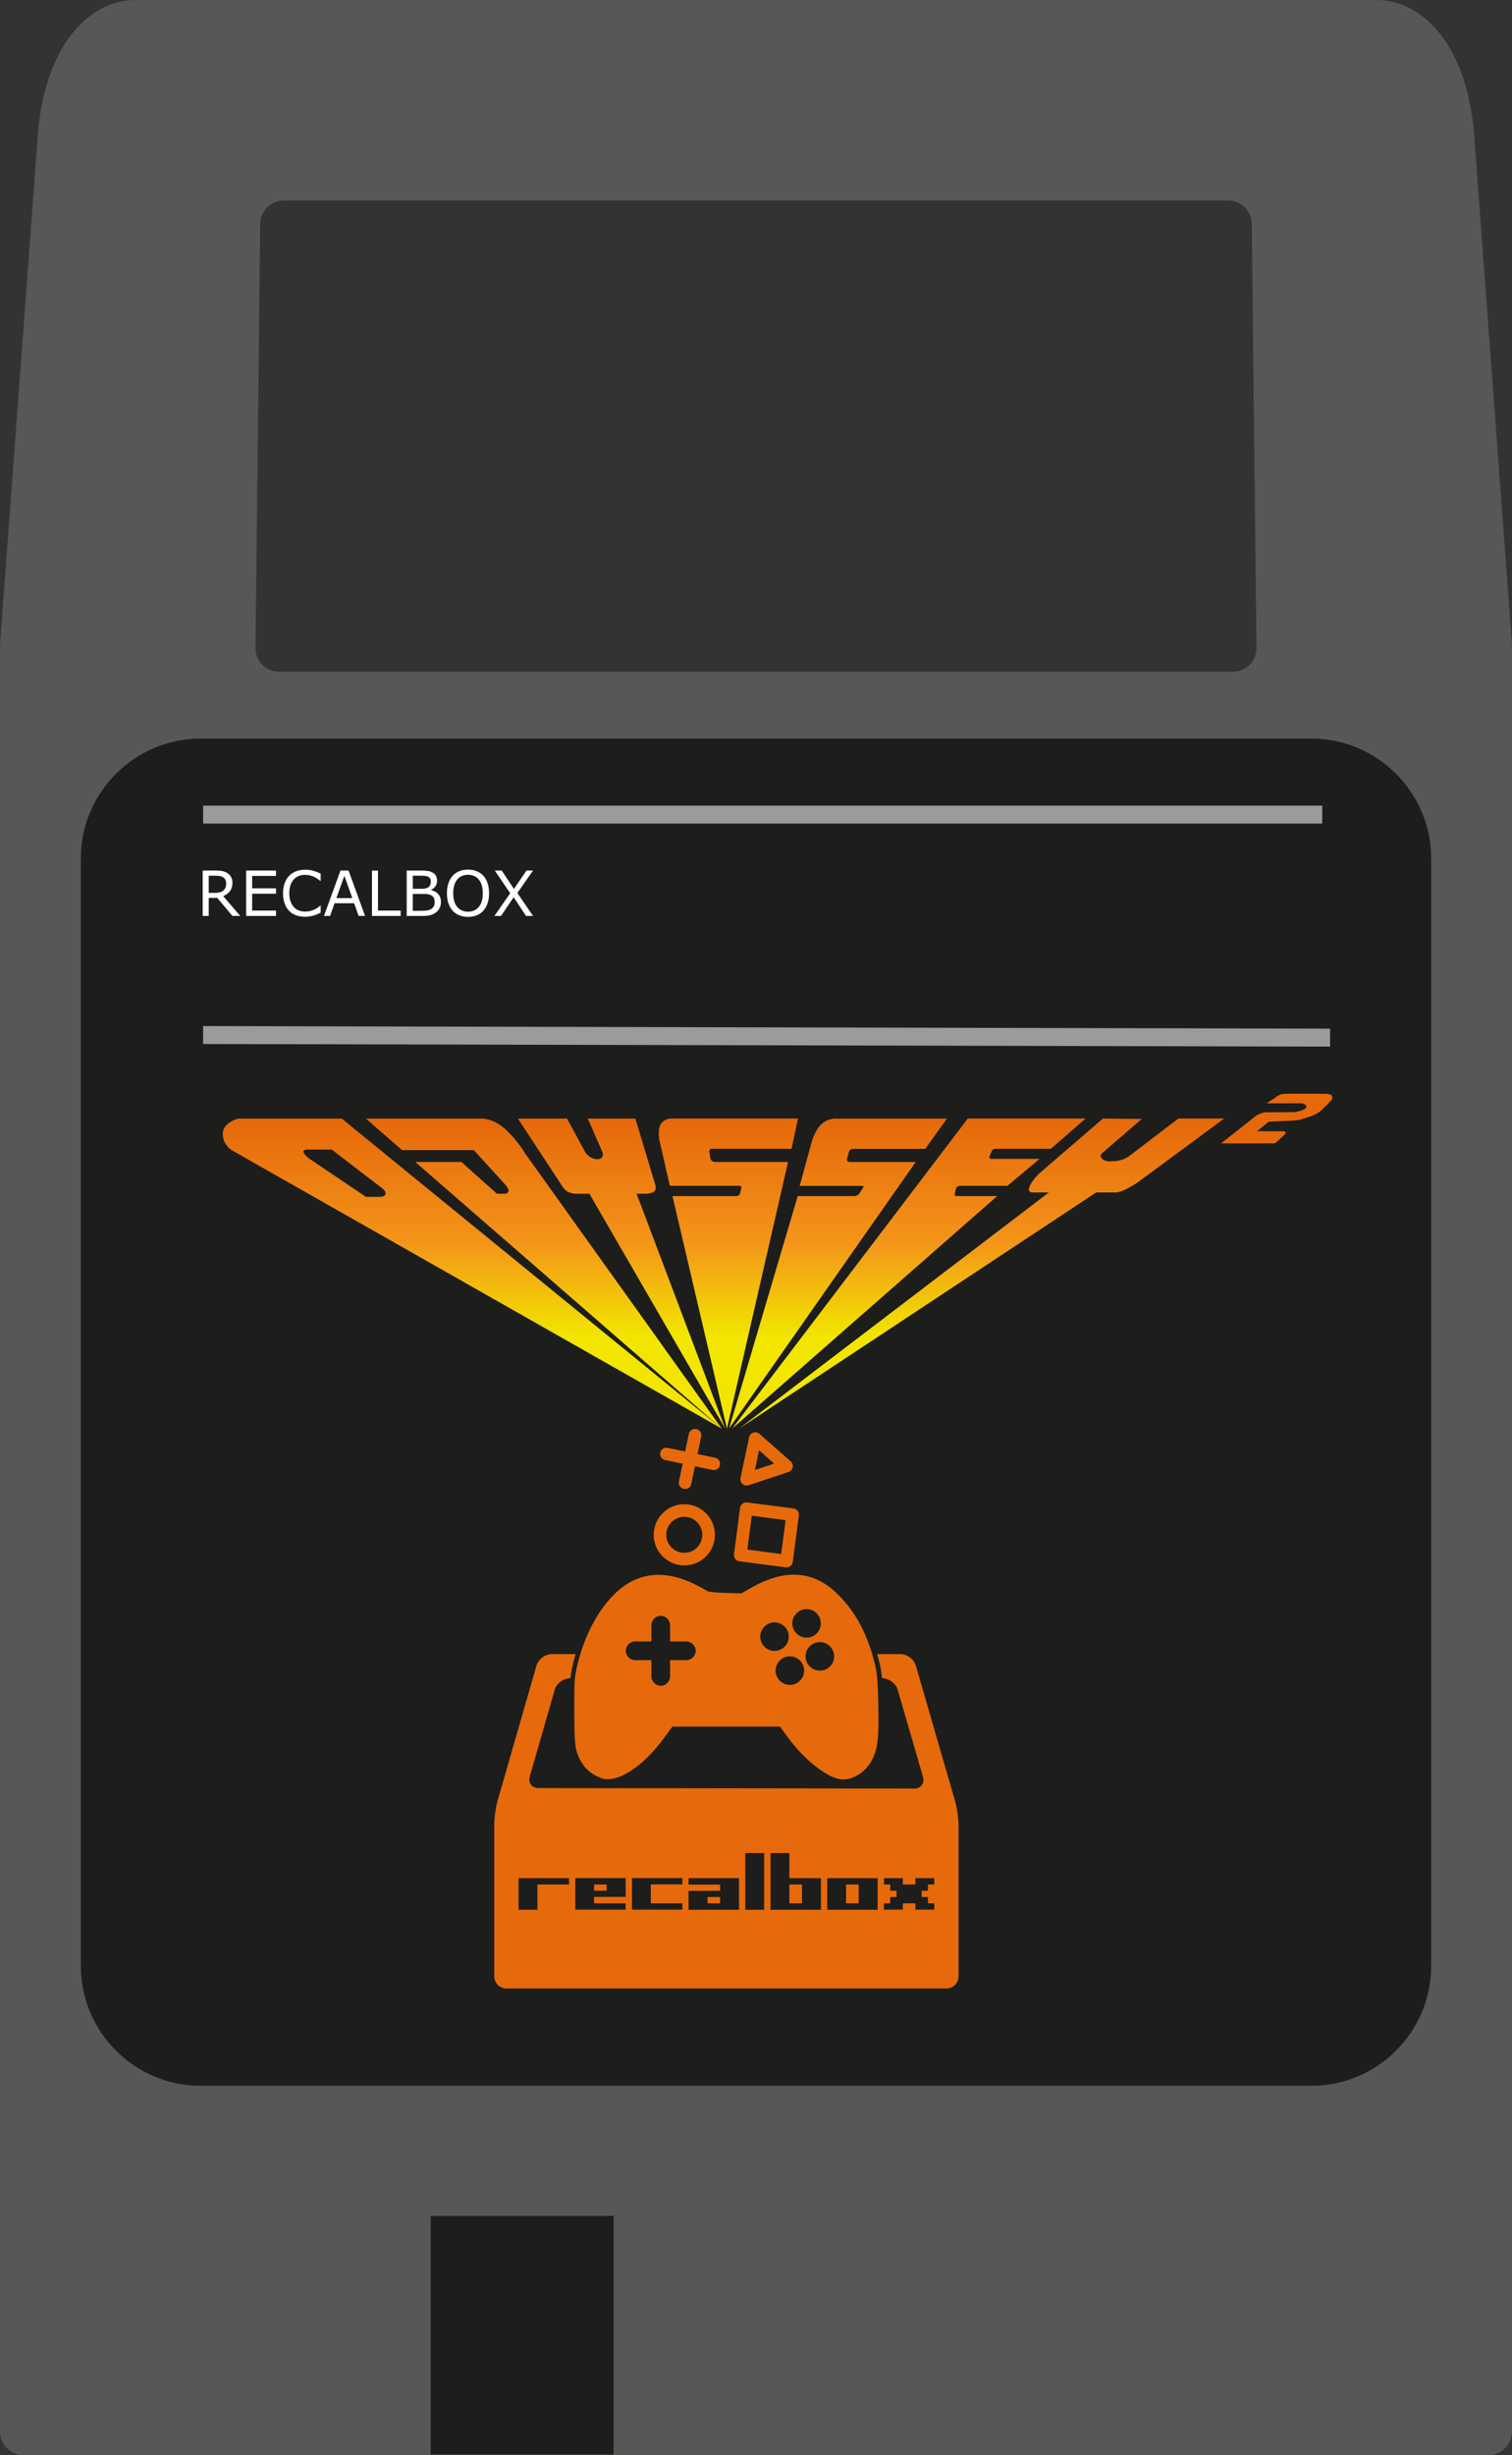 <?xml version="1.0" encoding="UTF-8" standalone="no"?>
<svg
   xmlns:dc="http://purl.org/dc/elements/1.1/"
   xmlns:cc="http://creativecommons.org/ns#"
   xmlns:rdf="http://www.w3.org/1999/02/22-rdf-syntax-ns#"
   xmlns:svg="http://www.w3.org/2000/svg"
   xmlns="http://www.w3.org/2000/svg"
   xmlns:sodipodi="http://sodipodi.sourceforge.net/DTD/sodipodi-0.dtd"
   xmlns:inkscape="http://www.inkscape.org/namespaces/inkscape"
   viewBox="0 0 181.633 294.835"
   height="294.835"
   width="181.633"
   xml:space="preserve"
   version="1.1"
   id="svg2"
   inkscape:version="0.91 r13725"
   sodipodi:docname="game.svg"><rect x="0" y="0" width="181.633" height="294.835" fill="#333333" stroke="none"/><sodipodi:namedview
     pagecolor="#ffffff"
     bordercolor="#666666"
     borderopacity="1"
     objecttolerance="10"
     gridtolerance="10"
     guidetolerance="10"
     inkscape:pageopacity="0"
     inkscape:pageshadow="2"
     inkscape:window-width="1920"
     inkscape:window-height="1027"
     id="namedview35"
     showgrid="false"
     inkscape:zoom="6.4035818"
     inkscape:cx="90.816254"
     inkscape:cy="181.86521"
     inkscape:window-x="-8"
     inkscape:window-y="-8"
     inkscape:window-maximized="1"
     inkscape:current-layer="svg2" /><defs
     id="defs6"><clipPath
       id="clipPath16"
       clipPathUnits="userSpaceOnUse"><path
         id="path18"
         d="m 0,235.868 145.306,0 L 145.306,0 0,0 0,235.868 Z" /></clipPath><linearGradient
       id="linearGradient50"
       spreadMethod="pad"
       gradientTransform="matrix(0,29.797,29.797,0,64.454,98.612)"
       gradientUnits="userSpaceOnUse"
       y2="0"
       x2="1"
       y1="0"
       x1="0"><stop
         id="stop52"
         offset="0"
         style="stop-opacity:1;stop-color:#f2e500" /><stop
         id="stop54"
         offset="0.3"
         style="stop-opacity:1;stop-color:#f2e500" /><stop
         id="stop56"
         offset="0.6"
         style="stop-opacity:1;stop-color:#f39519" /><stop
         id="stop58"
         offset="1"
         style="stop-opacity:1;stop-color:#e6680b" /></linearGradient><clipPath
       id="clipPath66"
       clipPathUnits="userSpaceOnUse"><path
         id="path68"
         d="m 0,235.868 145.306,0 L 145.306,0 0,0 0,235.868 Z" /></clipPath><pattern
       y="0"
       x="0"
       height="6"
       width="6"
       patternUnits="userSpaceOnUse"
       id="EMFhbasepattern" /></defs><g
     transform="matrix(1.25,0,0,-1.25,0,294.835)"
     id="g10"><g
       id="g12"><g
         clip-path="url(#clipPath16)"
         id="g14"><g
           transform="translate(118.497,171.325)"
           id="g20"><path
             id="path22"
             style="fill:#575756;fill-opacity:1;fill-rule:nonzero;stroke:none"
             d="m 0,0 -91.689,0 c -1.239,0 -2.253,1.014 -2.253,2.253 l 0.451,40.775 c 0,1.239 1.014,2.253 2.253,2.253 l 90.787,0 c 1.24,0 2.253,-1.014 2.253,-2.253 L 2.253,2.253 C 2.253,1.014 1.239,0 0,0 m 26.808,2.67 -3.629,48.797 c -0.627,8.559 -4.833,13.076 -9.413,13.076 l -119.22,0 c -4.581,0 -8.787,-4.517 -9.414,-13.076 L -118.497,2.67 c 0,-0.107 0.008,-0.18 0.022,-0.229 -0.013,-0.099 -0.022,-0.199 -0.022,-0.301 l 0,-171.212 c 0,-1.24 1.014,-2.253 2.253,-2.253 l 140.799,0 c 1.24,0 2.253,1.013 2.253,2.253 l 0,171.212 c 0,0.102 -0.009,0.202 -0.022,0.301 0.014,0.049 0.022,0.122 0.022,0.229" /></g><g
           transform="translate(126.047,35.482)"
           id="g24"><path
             id="path26"
             style="fill:#1d1d1b;fill-opacity:1;fill-rule:nonzero;stroke:none"
             d="m 0,0 -106.788,0 c -6.318,0 -11.487,5.169 -11.487,11.487 l 0,106.45 c 0,6.317 5.169,11.486 11.487,11.486 l 106.788,0 c 6.318,0 11.487,-5.169 11.487,-11.486 l 0,-106.45 C 11.487,5.169 6.318,0 0,0" /></g><path
           id="path28"
           style="fill:#1d1d1b;fill-opacity:1;fill-rule:nonzero;stroke:none"
           d="m 58.967,0.052 -17.572,0 0,22.926 17.572,0 0,-22.926 z" /><g
           transform="translate(19.52,157.606)"
           id="g30"><path
             id="path32"
             style="fill:none;stroke:#9c9b9b;stroke-width:1.723;stroke-linecap:butt;stroke-linejoin:miter;stroke-miterlimit:10;stroke-dasharray:none;stroke-opacity:1"
             d="M 0,0 107.552,0"
             inkscape:connector-curvature="0"
             sodipodi:nodetypes="cc" /></g><g
           transform="translate(19.52,136.428)"
           id="g34"><path
             id="path36"
             style="fill:none;stroke:#9c9b9b;stroke-width:1.723;stroke-linecap:butt;stroke-linejoin:miter;stroke-miterlimit:10;stroke-dasharray:none;stroke-opacity:1"
             d="M 0,0 108.302,-0.25"
             inkscape:connector-curvature="0"
             sodipodi:nodetypes="cc" /></g></g></g><g
       id="g38"><g
         id="g40"><g
           id="g46"><g
             id="g48"><path
               id="path60"
               style="fill:url(#linearGradient50);stroke:none"
               d="m 63.572,127.98 c -0.425,-0.507 -0.203,-1.66 -0.203,-1.66 l 0,0 1.007,-4.382 6.695,0 c 0.137,0 0.212,-0.099 0.167,-0.223 l 0,0 -0.127,-0.535 c -0.046,-0.123 -0.195,-0.223 -0.333,-0.223 l 0,0 -6.152,0 5.234,-22.345 5.873,25.622 -7.036,0 c -0.183,0 -0.37,0.134 -0.416,0.298 l 0,0 -0.11,0.666 c -0.046,0.165 0.067,0.298 0.25,0.298 l 0,0 7.643,0 0.625,2.909 -11.989,0 c 0,0 -0.041,0.005 -0.112,0.005 l 0,0 c -0.216,0 -0.695,-0.047 -1.016,-0.43 m 15.497,-0.004 c -0.673,-0.507 -1.021,-1.661 -1.021,-1.661 l 0,0 -1.194,-4.379 6.001,0 c 0.136,0 0.162,-0.1 0.055,-0.224 l 0,0 -0.344,-0.534 c -0.107,-0.124 -0.304,-0.223 -0.443,-0.223 l 0,0 -5.46,0 -6.595,-22.323 17.934,25.598 -6.341,0 c -0.181,0 -0.302,0.134 -0.266,0.298 l 0,0 0.186,0.666 c 0.034,0.164 0.21,0.298 0.393,0.298 l 0,0 6.945,0 2.087,2.908 -10.608,0 c 0,0 -0.039,0.005 -0.108,0.005 l 0,0 c -0.215,0 -0.714,-0.047 -1.222,-0.429 m -32.946,0.424 -10.956,0 3.47,-3.029 6.898,0 3.033,-3.326 c 0.447,-0.478 0.389,-0.865 -0.13,-0.865 l 0,0 -0.682,0 -3.415,3.054 -4.433,0 29.456,-25.619 -36.519,29.785 -9.96,0 c 0,0 -1.476,-0.383 -1.476,-1.439 l 0,0 c 0,-1.057 0.812,-1.569 0.812,-1.569 l 0,0 47.143,-26.777 -18.922,26.475 c 0,0 -0.684,1.209 -1.916,2.324 l 0,0 c -0.998,0.905 -1.959,0.991 -2.285,0.991 l 0,0 c -0.076,0 -0.117,-0.005 -0.117,-0.005 m -16.416,-3.84 c -0.633,0.477 -0.717,0.864 -0.191,0.864 l 0,0 2.365,0 4.797,-3.677 c 0.634,-0.478 0.386,-0.865 -0.14,-0.865 l 0,0 -1.369,0 -5.462,3.678 z m 83.539,3.845 -4.802,-3.659 c -0.742,-0.478 -1.431,-0.451 -1.891,-0.451 l 0,0 c -0.459,0 -1.134,0.441 -0.549,0.856 l 0,0 3.723,3.215 -3.733,0.039 -6.05,-5.214 c -0.579,-0.494 -1.648,-1.913 -0.666,-1.886 l 0,0 1.52,0 -29.77,-22.69 34.321,22.69 1.866,0 c 0.528,0 1.307,0.444 2.059,0.921 l 0,0 8.376,6.179 -4.403,0 z m -20.24,0 -22.644,-29.79 25.474,22.342 -3.913,0 c -0.139,0 -0.212,0.1 -0.167,0.223 l 0,0 0.126,0.535 c 0.047,0.124 0.195,0.223 0.333,0.223 l 0,0 4.599,0 3.097,2.594 -4.658,0 c -0.139,0 -0.214,0.1 -0.167,0.223 l 0,0 0.225,0.517 c 0.046,0.124 0.195,0.224 0.333,0.224 l 0,0 5.345,0 3.339,2.909 -11.323,0 z M 56.488,128.4 l 1.374,-3.151 c 0.203,-0.414 -0.004,-0.751 -0.462,-0.751 l 0,0 c -0.458,0 -0.995,0.337 -1.198,0.751 l 0,0 -1.707,3.151 -4.72,0 4.128,-6.299 c 0.315,-0.477 0.542,-0.905 1.544,-0.921 l 0,0 1.195,0 13.053,-22.565 -8.514,22.565 0.85,0 c 0.824,0.016 1.083,0.312 0.958,0.808 l 0,0 -1.926,6.412 -4.575,0 z"
               inkscape:connector-curvature="0" /></g></g></g></g><g
       id="g62"><g
         clip-path="url(#clipPath66)"
         id="g64"><g
           transform="translate(111.814,126.021)"
           id="g70"><path
             id="path72"
             style="fill:#e6680b;fill-opacity:1;fill-rule:nonzero;stroke:none"
             d="M 10.656,0 5.531,0 c 0,0 2.997,2.342 3.247,2.565 0.245,0.219 0.821,0.421 1.074,0.421 l 2.763,0.009 c 0,0 0.857,0.137 1.078,0.419 0.218,0.28 -0.397,0.438 -0.397,0.438 L 9.965,3.846 c -0.145,0 0.686,0.463 0.799,0.564 0.11,0.099 0.249,0.182 0.425,0.252 0.173,0.07 0.332,0.104 0.48,0.104 l 3.899,0 c 0.253,0 0.578,-0.067 0.615,-0.195 0.036,-0.129 0.11,-0.28 -0.087,-0.456 0,0 -0.328,-0.387 -0.931,-0.944 C 14.562,2.616 13.554,2.432 13.229,2.303 12.902,2.173 11.772,2.148 11.519,2.148 L 10.112,2.075 8.986,1.166 l 2.506,0 c 0.137,0 0.218,-0.036 0.239,-0.105 C 11.754,0.992 11.71,0.907 11.6,0.81 11.489,0.709 10.793,0 10.656,0"
             inkscape:connector-curvature="0" /></g></g></g></g><g
     style="font-style:normal;font-weight:normal;font-size:17.5px;line-height:125%;font-family:sans-serif;letter-spacing:0px;word-spacing:0px;fill:#000000;fill-opacity:1;stroke:none;stroke-width:1px;stroke-linecap:butt;stroke-linejoin:miter;stroke-opacity:1"
     id="text3363"><path
       d="m 28.862,109.998 -0.941,0 -1.824,-2.168 -1.022,0 0,2.168 -0.725,0 0,-5.453 1.527,0 q 0.494,0 0.824,0.066 0.33,0.062 0.593,0.227 0.297,0.187 0.461,0.472 0.168,0.282 0.168,0.718 0,0.59 -0.297,0.989 -0.297,0.396 -0.817,0.597 l 2.051,2.384 z m -1.696,-3.918 q 0,-0.234 -0.084,-0.414 -0.081,-0.183 -0.271,-0.308 -0.157,-0.106 -0.374,-0.146 -0.216,-0.044 -0.509,-0.044 l -0.853,0 0,2.058 0.732,0 q 0.344,0 0.601,-0.059 0.256,-0.062 0.436,-0.227 0.165,-0.154 0.242,-0.352 0.081,-0.201 0.081,-0.509 z"
       style="font-size:7.5px;fill:#ffffff"
       id="path3391" /><path
       d="m 33.158,109.998 -3.593,0 0,-5.453 3.593,0 0,0.645 -2.867,0 0,1.494 2.867,0 0,0.645 -2.867,0 0,2.025 2.867,0 0,0.645 z"
       style="font-size:7.5px;fill:#ffffff"
       id="path3393" /><path
       d="m 38.523,109.603 q -0.201,0.088 -0.366,0.165 -0.161,0.077 -0.425,0.161 -0.223,0.07 -0.487,0.117 -0.26,0.051 -0.575,0.051 -0.593,0 -1.08,-0.165 -0.483,-0.168 -0.842,-0.524 -0.352,-0.348 -0.549,-0.883 -0.198,-0.538 -0.198,-1.249 0,-0.674 0.19,-1.205 0.19,-0.531 0.549,-0.897 0.348,-0.355 0.839,-0.542 0.494,-0.187 1.095,-0.187 0.439,0 0.875,0.106 0.439,0.106 0.974,0.374 l 0,0.861 -0.055,0 q -0.45,-0.377 -0.894,-0.549 -0.443,-0.172 -0.948,-0.172 -0.414,0 -0.747,0.136 -0.33,0.132 -0.59,0.414 -0.253,0.275 -0.396,0.696 -0.139,0.417 -0.139,0.967 0,0.575 0.154,0.989 0.157,0.414 0.403,0.674 0.256,0.271 0.597,0.403 0.344,0.128 0.725,0.128 0.524,0 0.981,-0.179 0.458,-0.179 0.857,-0.538 l 0.051,0 0,0.85 z"
       style="font-size:7.5px;fill:#ffffff"
       id="path3395" /><path
       d="m 43.855,109.998 -0.773,0 -0.535,-1.52 -2.358,0 -0.535,1.52 -0.736,0 1.985,-5.453 0.967,0 1.985,5.453 z m -1.531,-2.142 -0.956,-2.677 -0.959,2.677 1.915,0 z"
       style="font-size:7.5px;fill:#ffffff"
       id="path3397" /><path
       d="m 48.132,109.998 -3.45,0 0,-5.453 0.725,0 0,4.808 2.725,0 0,0.645 z"
       style="font-size:7.5px;fill:#ffffff"
       id="path3399" /><path
       d="m 52.97,108.321 q 0,0.406 -0.154,0.718 -0.154,0.311 -0.414,0.513 -0.308,0.242 -0.677,0.344 -0.366,0.103 -0.934,0.103 l -1.934,0 0,-5.453 1.615,0 q 0.597,0 0.894,0.044 0.297,0.044 0.568,0.183 0.3,0.157 0.436,0.406 0.135,0.245 0.135,0.59 0,0.388 -0.198,0.663 -0.198,0.271 -0.527,0.436 l 0,0.029 q 0.553,0.114 0.872,0.487 0.319,0.37 0.319,0.938 z m -1.219,-2.457 q 0,-0.198 -0.066,-0.333 -0.066,-0.136 -0.212,-0.22 -0.172,-0.099 -0.417,-0.121 -0.245,-0.026 -0.608,-0.026 l -0.864,0 0,1.575 0.938,0 q 0.341,0 0.542,-0.033 0.201,-0.037 0.374,-0.146 0.172,-0.11 0.242,-0.282 0.073,-0.176 0.073,-0.414 z m 0.465,2.487 q 0,-0.33 -0.099,-0.524 -0.099,-0.194 -0.359,-0.33 -0.176,-0.091 -0.428,-0.117 -0.249,-0.029 -0.608,-0.029 l -1.139,0 0,2.029 0.959,0 q 0.476,0 0.78,-0.048 0.304,-0.051 0.498,-0.183 0.205,-0.143 0.3,-0.326 0.095,-0.183 0.095,-0.472 z"
       style="font-size:7.5px;fill:#ffffff"
       id="path3401" /><path
       d="m 58.064,105.172 q 0.333,0.366 0.509,0.897 0.179,0.531 0.179,1.205 0,0.674 -0.183,1.208 -0.179,0.531 -0.505,0.886 -0.337,0.37 -0.798,0.557 -0.458,0.187 -1.047,0.187 -0.575,0 -1.047,-0.19 -0.469,-0.19 -0.798,-0.553 -0.33,-0.363 -0.509,-0.89 -0.176,-0.527 -0.176,-1.205 0,-0.666 0.176,-1.194 0.176,-0.531 0.513,-0.908 0.322,-0.359 0.798,-0.549 0.48,-0.19 1.044,-0.19 0.586,0 1.051,0.194 0.469,0.19 0.795,0.546 z m -0.066,2.102 q 0,-1.062 -0.476,-1.637 -0.476,-0.579 -1.3,-0.579 -0.831,0 -1.307,0.579 -0.472,0.575 -0.472,1.637 0,1.073 0.483,1.644 0.483,0.568 1.296,0.568 0.813,0 1.293,-0.568 0.483,-0.571 0.483,-1.644 z"
       style="font-size:7.5px;fill:#ffffff"
       id="path3403" /><path
       d="m 64.033,104.545 -1.882,2.695 1.879,2.758 -0.839,0 -1.487,-2.245 -1.523,2.245 -0.791,0 1.901,-2.725 -1.857,-2.728 0.835,0 1.469,2.216 1.501,-2.216 0.795,0 z"
       style="font-size:7.5px;fill:#ffffff"
       id="path3405" /></g><path
     inkscape:connector-curvature="0"
     id="path3372"
     d="m 82.207,187.996 c -2.018,0 -3.68,-1.64 -3.68,-3.68 0,-2.033 1.647,-3.672 3.68,-3.672 2.018,0 3.672,1.639 3.672,3.672 0,2.04 -1.64,3.68 -3.672,3.68 z m 0,-5.839 c -1.194,0 -2.166,0.972 -2.166,2.159 0,1.194 0.972,2.166 2.166,2.166 1.187,0 2.159,-0.972 2.159,-2.166 0,-1.187 -0.972,-2.159 -2.159,-2.159 z"
     style="fill:#e66a0b;fill-opacity:1;fill-rule:nonzero;stroke:none" /><path
     inkscape:connector-curvature="0"
     id="path3374"
     d="m 94.493,188.226 -0.104,0 -5.571,-0.727 c -0.208,-0.03 -0.378,-0.126 -0.497,-0.289 -0.119,-0.156 -0.171,-0.364 -0.148,-0.549 l 0.727,-5.579 c 0.059,-0.408 0.438,-0.697 0.846,-0.653 l 5.579,0.727 c 0.2,0.03 0.378,0.126 0.49,0.289 0.119,0.156 0.178,0.363 0.148,0.549 l -0.727,5.579 c -0.044,0.378 -0.364,0.653 -0.742,0.653 z m -4.718,-2.137 4.065,0.542 0.534,-4.065 -4.065,-0.542 -0.534,4.065 z"
     style="fill:#e66a0b;fill-opacity:1;fill-rule:nonzero;stroke:none" /><path
     inkscape:connector-curvature="0"
     id="path3376"
     d="m 82.304,178.811 c -0.052,0 -0.096,0 -0.156,-0.015 -0.408,-0.082 -0.668,-0.475 -0.579,-0.883 l 1.187,-5.705 c 0.089,-0.408 0.482,-0.668 0.89,-0.586 0.401,0.089 0.668,0.482 0.579,0.89 l -1.194,5.705 c -0.052,0.349 -0.378,0.594 -0.727,0.594 z"
     style="fill:#027fe1;fill-opacity:1;fill-rule:nonzero;stroke:none" /><path
     inkscape:connector-curvature="0"
     id="path3378"
     d="m 82.304,178.811 c -0.052,0 -0.096,0 -0.156,-0.015 -0.408,-0.082 -0.668,-0.475 -0.579,-0.883 l 1.187,-5.705 c 0.089,-0.408 0.482,-0.668 0.89,-0.586 0.401,0.089 0.668,0.482 0.579,0.89 l -1.194,5.705 c -0.052,0.349 -0.378,0.594 -0.727,0.594 z"
     style="fill:#e66a0b;fill-opacity:1;fill-rule:nonzero;stroke:none" /><path
     inkscape:connector-curvature="0"
     id="path3380"
     d="m 85.761,176.549 c -0.052,0 -0.096,0 -0.156,-0.015 l -5.712,-1.194 c -0.401,-0.082 -0.668,-0.475 -0.579,-0.883 0.089,-0.408 0.482,-0.668 0.89,-0.579 l 5.705,1.187 c 0.408,0.089 0.668,0.482 0.579,0.89 -0.067,0.349 -0.378,0.593 -0.727,0.593 z"
     style="fill:#e66a0b;fill-opacity:1;fill-rule:nonzero;stroke:none" /><path
     inkscape:connector-curvature="0"
     id="path3382"
     d="m 89.685,178.411 c -0.185,0 -0.364,-0.074 -0.497,-0.193 -0.2,-0.171 -0.289,-0.453 -0.23,-0.712 l 1.031,-4.911 c 0.059,-0.26 0.245,-0.475 0.497,-0.549 0.245,-0.089 0.534,-0.03 0.742,0.148 l 3.761,3.309 c 0.2,0.178 0.289,0.453 0.23,0.712 -0.059,0.26 -0.245,0.482 -0.497,0.564 l -4.792,1.588 c -0.097,0.03 -0.171,0.044 -0.245,0.044 z m 1.499,-4.243 -0.497,2.367 2.307,-0.772 -1.81,-1.595 z"
     style="fill:#e66a0b;fill-opacity:1;fill-rule:nonzero;stroke:none" /><path
     inkscape:connector-curvature="0"
     id="path3384"
     d="m 114.738,216.32 -4.718,-16.284 c -0.215,-0.772 -1.061,-1.395 -1.862,-1.395 l -41.856,0 c -0.801,0 -1.625,0.623 -1.862,1.395 l -4.659,16.195 c -0.223,0.772 -0.408,2.048 -0.408,2.849 l 0,18.272 c 0,0.794 0.653,1.447 1.454,1.447 l 52.865,0 c 0.801,0 1.454,-0.653 1.454,-1.447 l 0,-18.191 c 0,-0.794 -0.185,-2.077 -0.408,-2.841 z m -4.919,-1.528 -45.128,-0.059 c -0.801,0 -1.283,-0.623 -1.046,-1.395 l 2.99,-10.401 c 0.215,-0.764 1.061,-1.395 1.862,-1.395 l 37.486,0 c 0.794,0 1.639,0.631 1.855,1.395 l 3.042,10.46 c 0.215,0.772 -0.267,1.395 -1.061,1.395 z"
     style="fill:#e66a0b;fill-opacity:1;fill-rule:nonzero;stroke:none" /><path
     inkscape:connector-curvature="0"
     id="path3386"
     d="m 64.559,229.347 -2.263,0 0,-3.791 6.054,0 0,0.757 -3.791,0 0,3.034 0,0 z"
     style="fill:#1d1d1b;fill-opacity:1;fill-rule:nonzero;stroke:none" /><path
     inkscape:connector-curvature="0"
     id="path3388"
     d="m 71.369,228.576 3.791,0 0,0.757 -6.054,0 0,-3.791 6.054,0 0,2.263 -3.791,0 0,0.772 z m 0,-1.513 1.513,0 0,-0.749 -1.513,0 0,0.749 z"
     style="fill:#1d1d1b;fill-opacity:1;fill-rule:nonzero;stroke:none" /><path
     inkscape:connector-curvature="0"
     id="path3390"
     d="m 78.179,228.576 3.791,0 0,0.757 -6.054,0 0,-3.791 6.054,0 0,0.757 -3.791,0 0,2.278 z"
     style="fill:#1d1d1b;fill-opacity:1;fill-rule:nonzero;stroke:none" /><path
     inkscape:connector-curvature="0"
     id="path3392"
     d="m 82.712,225.556 6.061,0 0,3.791 -6.061,0 0,-2.27 3.791,0 0,-0.749 -3.791,0 0,-0.772 z m 2.285,3.019 1.506,0 0,-0.757 -1.506,0 0,0.757 z"
     style="fill:#1d1d1b;fill-opacity:1;fill-rule:nonzero;stroke:none" /><path
     inkscape:connector-curvature="0"
     id="path3394"
     d="m 89.53,222.537 2.263,0 0,6.81 -2.263,0 0,-6.81 z"
     style="fill:#1d1d1b;fill-opacity:1;fill-rule:nonzero;stroke:none" /><path
     inkscape:connector-curvature="0"
     id="path3396"
     d="m 92.564,222.537 2.263,0 0,3.019 3.791,0 0,3.791 -6.054,0 0,-6.81 z m 2.263,6.039 1.513,0 0,-2.263 -1.513,0 0,2.263 z"
     style="fill:#1d1d1b;fill-opacity:1;fill-rule:nonzero;stroke:none" /><path
     inkscape:connector-curvature="0"
     id="path3398"
     d="m 99.374,225.556 6.054,0 0,3.791 -6.054,0 0,-3.791 z m 2.263,3.019 1.513,0 0,-2.263 -1.513,0 0,2.263 z"
     style="fill:#1d1d1b;fill-opacity:1;fill-rule:nonzero;stroke:none" /><path
     inkscape:connector-curvature="0"
     id="path3400"
     d="m 106.941,227.819 0.757,0 0,-0.757 -0.757,0 0,-0.749 -0.757,0 0,-0.757 2.27,0 0,0.757 1.506,0 0,-0.757 2.27,0 0,0.757 -0.757,0 0,0.749 -0.757,0 0,0.757 0.757,0 0,0.757 0.757,0 0,0.757 -2.27,0 0,-0.757 -1.506,0 0,0.757 -2.27,0 0,-0.757 0.757,0 0,-0.757 z"
     style="fill:#1d1d1b;fill-opacity:1;fill-rule:nonzero;stroke:none" /><path
     inkscape:connector-curvature="0"
     id="path3402"
     d="m 106.073,204.554 c -0.059,-2.76 -0.134,-3.65 -0.393,-4.741 -0.875,-3.657 -2.381,-6.521 -4.622,-8.739 -3.064,-3.049 -6.81,-3.338 -11.143,-0.875 l -1.002,0.586 c -1.536,-0.015 -3.309,-0.104 -3.687,-0.208 -0.289,-0.185 -0.927,-0.534 -1.41,-0.779 -2.96,-1.469 -5.66,-1.632 -8.034,-0.467 -3.146,1.536 -5.898,5.735 -6.996,10.705 -0.319,1.439 -0.349,1.884 -0.334,5.46 0.015,4.051 0.097,4.792 0.727,6.039 0.593,1.194 1.476,1.996 2.797,2.5 0.334,0.134 0.683,0.193 1.061,0.193 2.122,0 4.926,-1.996 7.337,-5.319 l 0.712,-0.972 12.359,0 0.712,0.972 c 1.877,2.604 5.022,5.364 7.144,5.364 1.617,0 3.257,-1.135 4.08,-2.819 0.631,-1.38 0.786,-2.804 0.69,-6.899 z"
     style="fill:#1d1d1b;fill-opacity:1;fill-rule:nonzero;stroke:none" /><path
     inkscape:connector-curvature="0"
     id="path3404"
     d="m 105.502,204.569 c -0.059,-2.715 -0.126,-3.576 -0.378,-4.622 -0.853,-3.576 -2.292,-6.321 -4.459,-8.465 -2.886,-2.878 -6.328,-3.138 -10.453,-0.786 l -1.15,0.653 c 0,0 -3.791,-0.044 -4.11,-0.274 -0.223,-0.148 -0.846,-0.497 -1.395,-0.772 -2.804,-1.395 -5.319,-1.551 -7.537,-0.467 -2.997,1.469 -5.623,5.519 -6.714,10.327 -0.304,1.38 -0.334,1.818 -0.319,5.349 0.015,3.962 0.089,4.629 0.668,5.779 0.527,1.061 1.321,1.758 2.5,2.226 l 0,0 c 1.899,0.742 5.097,-1.298 7.723,-4.941 l 0.89,-1.217 12.938,0 0.89,1.217 c 2.077,2.878 5.008,5.126 6.677,5.126 1.38,0 2.849,-1.016 3.561,-2.5 0.623,-1.276 0.772,-2.656 0.668,-6.632 z m -23.05,-5.2 -1.959,0 0,1.959 c 0,0.608 -0.512,1.12 -1.12,1.12 -0.608,0 -1.12,-0.512 -1.12,-1.12 l 0,-1.959 -1.959,0 c -0.608,0 -1.12,-0.512 -1.12,-1.12 0,-0.608 0.512,-1.12 1.12,-1.12 l 1.959,0 0,-1.959 c 0,-0.608 0.512,-1.12 1.12,-1.12 0.608,0 1.12,0.512 1.12,1.12 l 0,1.959 1.959,0 c 0.608,0 1.12,0.512 1.12,1.12 -0.015,0.623 -0.512,1.12 -1.12,1.12 z m 14.437,-6.128 c 0.942,0 1.714,0.764 1.714,1.714 0,0.942 -0.772,1.714 -1.714,1.714 -0.942,0 -1.714,-0.772 -1.714,-1.714 0.015,-0.95 0.772,-1.714 1.714,-1.714 z m -5.564,3.309 c 0,-0.942 0.772,-1.714 1.714,-1.714 0.95,0 1.714,0.772 1.714,1.714 0,0.942 -0.764,1.714 -1.714,1.714 -0.942,0 -1.714,-0.772 -1.714,-1.714 z m 3.561,5.794 c -0.942,0 -1.714,-0.772 -1.714,-1.714 0,-0.942 0.772,-1.714 1.714,-1.714 0.942,0 1.714,0.772 1.714,1.714 0,0.942 -0.772,1.714 -1.714,1.714 z m 3.605,-1.714 c -0.95,0 -1.721,-0.772 -1.721,-1.714 0,-0.942 0.772,-1.714 1.721,-1.714 0.942,0 1.714,0.772 1.714,1.714 0,0.957 -0.772,1.714 -1.714,1.714 z"
     style="fill:#e66a0b;fill-opacity:1;fill-rule:nonzero;stroke:none" /><path
     inkscape:connector-curvature="0"
     id="path3406"
     d="m 98.165,235.505 0,0 0,0 z"
     style="fill:#d40000;fill-opacity:1;fill-rule:nonzero;stroke:none" /><path
     inkscape:connector-curvature="0"
     id="path3408"
     d="m 98.165,234.088 0,0 0,0 z"
     style="fill:#d40000;fill-opacity:1;fill-rule:nonzero;stroke:none" /><path
     inkscape:connector-curvature="0"
     id="path3410"
     d="m 98.165,232.693 0,0 0,0 z"
     style="fill:#d40000;fill-opacity:1;fill-rule:nonzero;stroke:none" /><path
     inkscape:connector-curvature="0"
     id="path3412"
     d="m 98.165,233.39 0,0 0,0 z"
     style="fill:#d40000;fill-opacity:1;fill-rule:nonzero;stroke:none" /><path
     inkscape:connector-curvature="0"
     id="path3414"
     d="m 98.165,236.202 0,0 0,0 z"
     style="fill:#d40000;fill-opacity:1;fill-rule:nonzero;stroke:none" /><path
     inkscape:connector-curvature="0"
     id="path3416"
     d="m 98.165,234.785 0,0 0,0 z"
     style="fill:#d40000;fill-opacity:1;fill-rule:nonzero;stroke:none" /><path
     inkscape:connector-curvature="0"
     id="path3418"
     d="m 98.165,231.995 0,0 0,0 z"
     style="fill:#d40000;fill-opacity:1;fill-rule:nonzero;stroke:none" /></svg>